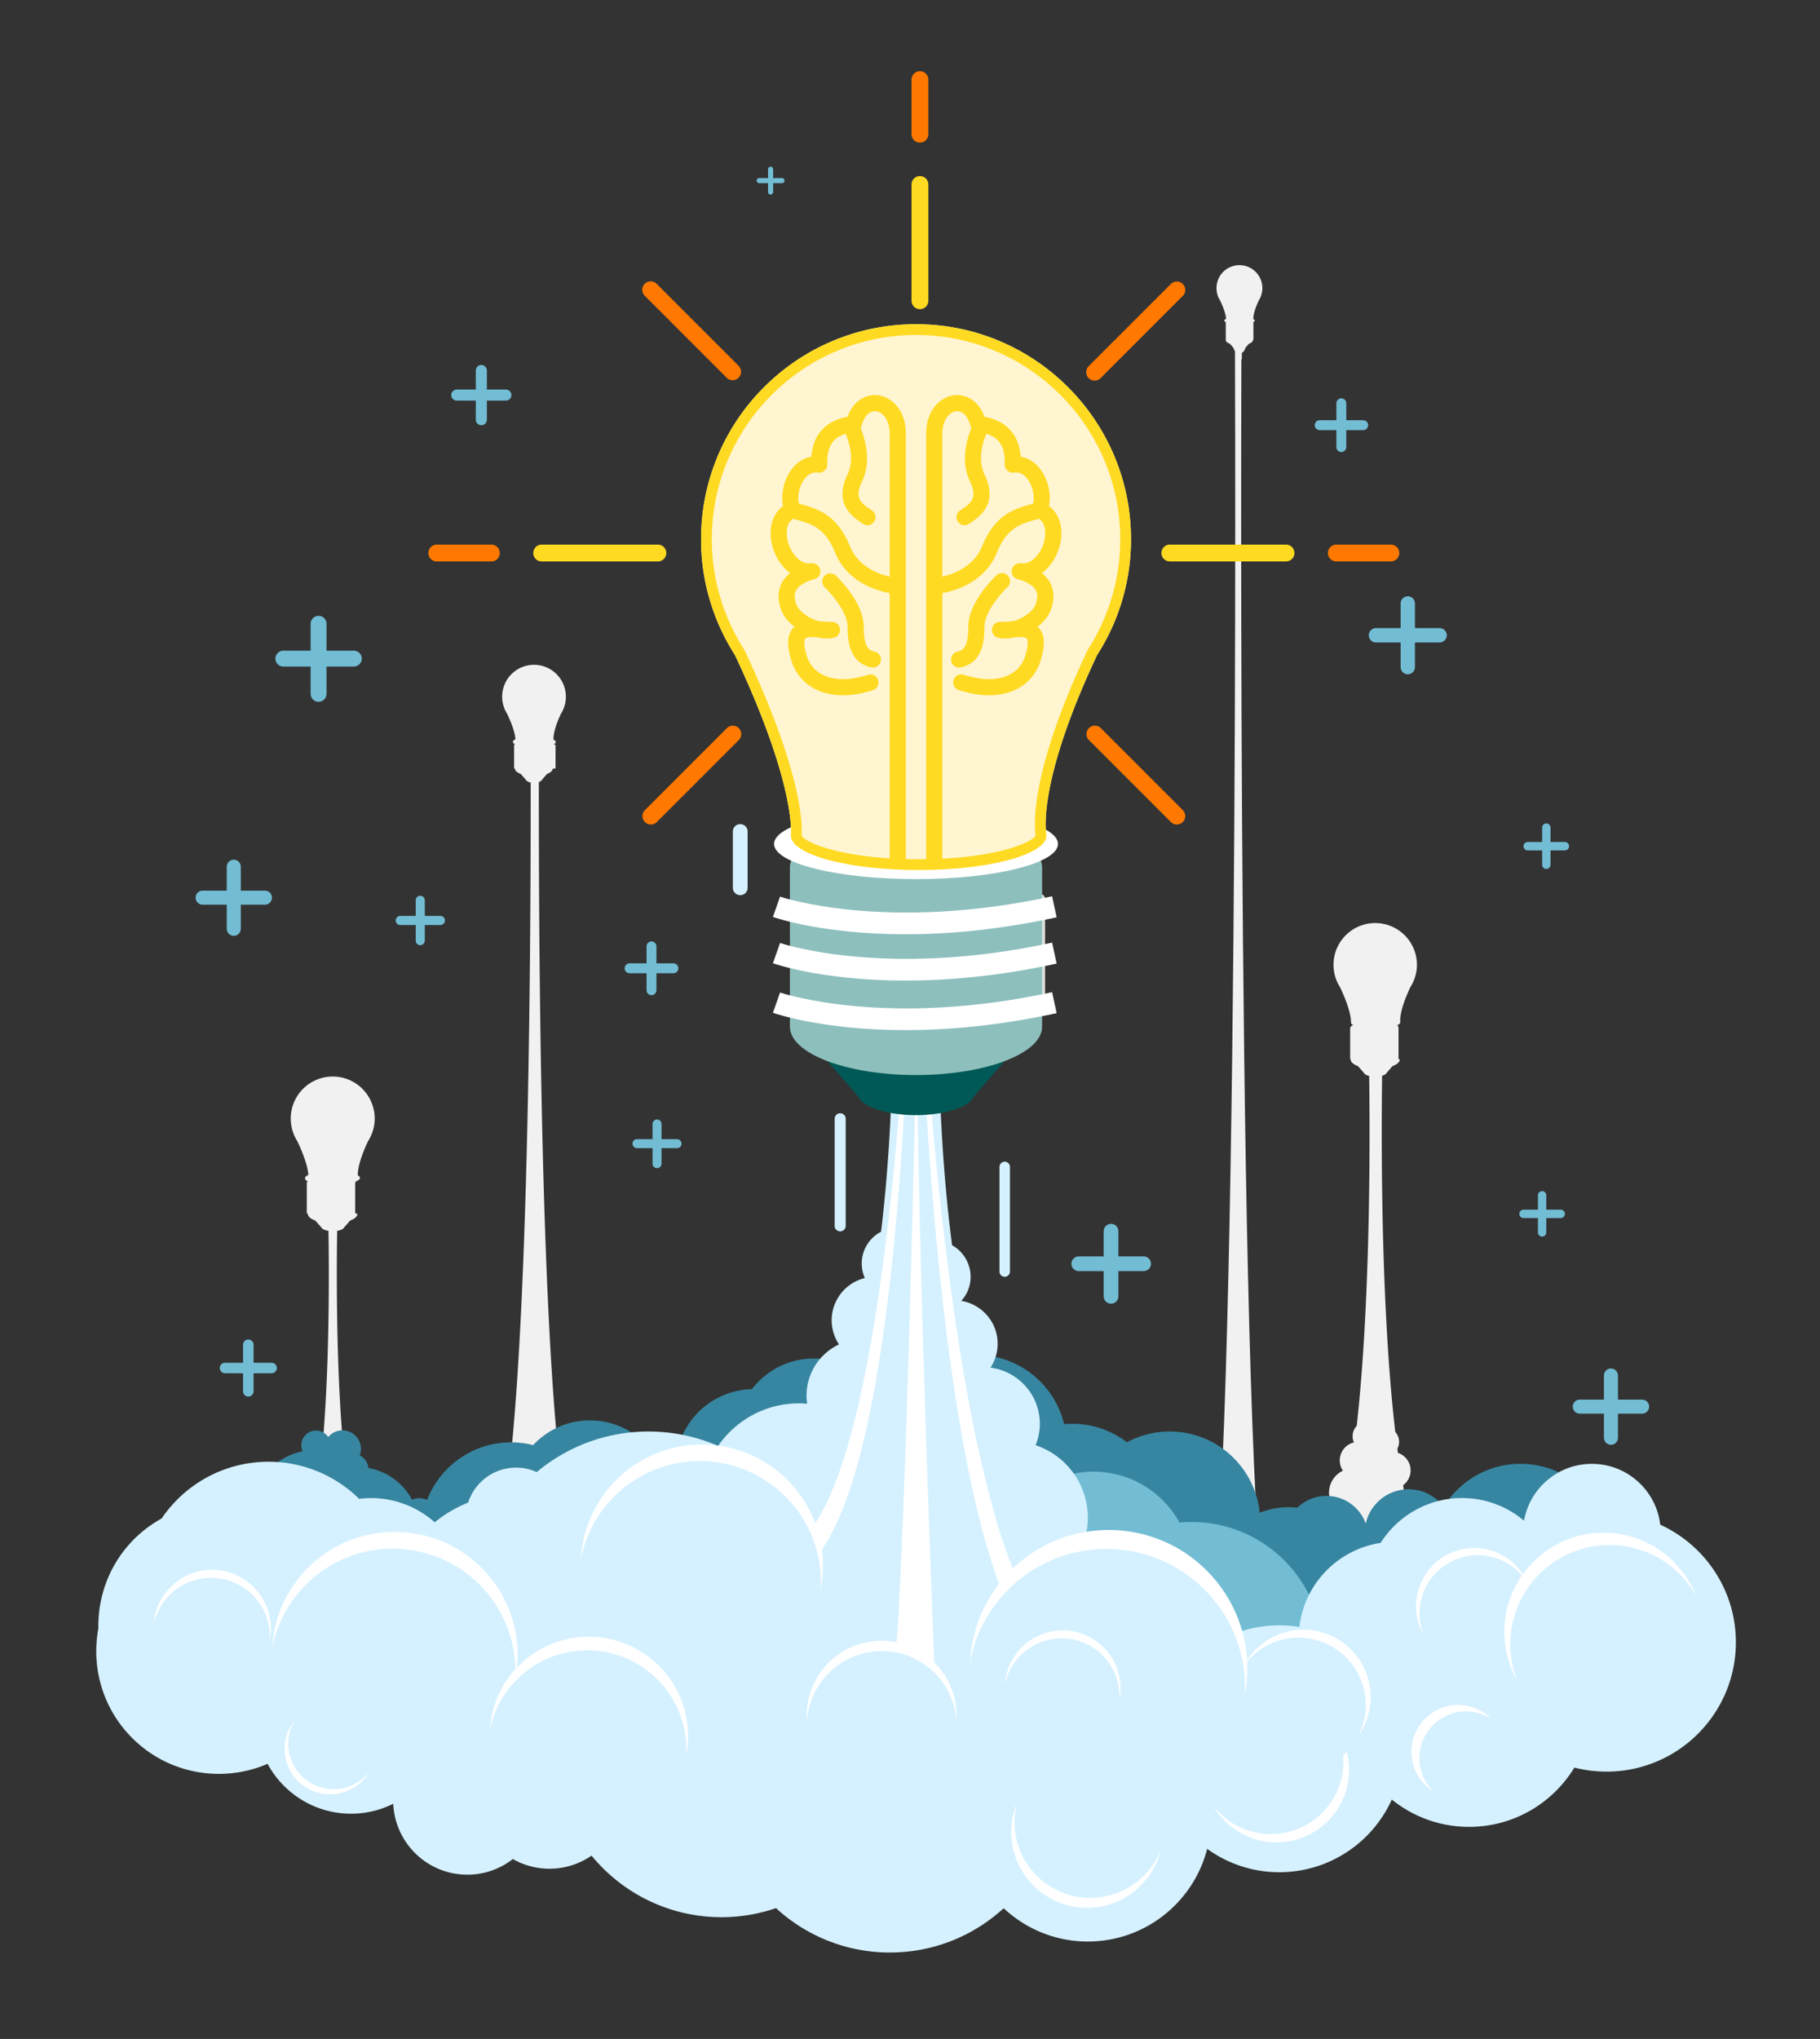 <svg xmlns="http://www.w3.org/2000/svg" width="263.4" height="295" viewBox="0 0 263.4 295"><rect x="0" y="0" width="263.4" height="295" fill="#333333" stroke="none"/><path fill="#F1F1F1" d="M180.27 50.283l.477-.545c.356-.135.577-.322.577-.53 0-.007.032-.015.03-.023.003-.01.046-.02.046-.03v-2.408c0-.038-.046-.074-.06-.107.165-.076.248-.162.248-.255 0-.08-.08-.153-.198-.22-.014-.248.015-1.05.79-2.7a3.3 3.3 0 0 0 .517-1.788 3.32 3.32 0 1 0-6.12 1.79c.75 1.583.856 2.385.867 2.665-.16.075-.26.16-.26.252 0 .093.088.18.253.254-.015.034-.037.07-.037.108V49.208c0 .208.236.395.595.53l.478.54c.052.124.27.716.564.76.004.116.002-.04.006.96h.675c.003-1 .006-.845.01-.96.282-.045.49-.636.543-.755z"/><path fill="#F1F1F1" d="M173.918 238.947c3.77.395 4.94.023 5.28-.316.34.34 1.51.71 5.283.315C179.206 237.375 179.587 73 179.663 50h-.93c.08 23 .46 187.38-4.814 188.947z"/><g fill="#F1F1F1"><path d="M70.024 225.888l-.303-.015a.78.78 0 0 0 .304.015zM76.3 111.714c.058.134.233.25.5.328.047 32.714-.485 113.003-6.77 113.846 5.272.262 6.89.008 7.36-.22.473.228 2.093.482 7.364.22-6.28-.84-6.813-80.983-6.77-113.755.512-.053.9-.215.988-.42M85.058 225.873l-.304.015c.1.013.2.012.304-.015z"/></g><circle fill="#D5F1FF" cx="126.651" cy="242.616" r="17.861"/><path fill="#E1E1E1" d="M116.497 244.656c0-9.866-7.995-17.86-17.863-17.86-9.86 0-17.86 7.995-17.86 17.86 0 9.865 8 17.86 17.86 17.86 9.868 0 17.863-7.995 17.863-17.86z"/><circle fill="#D5F1FF" cx="140.929" cy="246.455" r="17.862"/><g fill="#F1F1F1"><path d="M41.51 226.594c-.242-.01-.492-.023-.753-.037.26.07.51.078.753.037zM48.8 178.077c.52-.083.902-.265.998-.483l.87-.997c.652-.247 1.057-.59 1.057-.97 0-.015-.172-.028-.174-.043.003-.02-.15-.037-.15-.057v-4.407c0-.07.15-.136.124-.197.3-.14.57-.297.57-.467 0-.144-.085-.28-.305-.402-.028-.455.052-1.925 1.472-4.942a6.06 6.06 0 0 0 .966-3.274 6.078 6.078 0 0 0-6.074-6.082 6.078 6.078 0 0 0-6.076 6.082c0 1.205.354 2.33.955 3.274 1.37 2.9 1.567 4.37 1.588 4.88-.294.14-.476.295-.476.464 0 .17.092.327.394.466-.027.06-.137.127-.137.197v4.406c0 .02.105.037.108.056-.002.015.035.03.035.043 0 .38.432.723 1.086.97l.876.99c.092.226.494.412 1.03.494.09 4.713.705 47.367-6.03 48.513 4.737.22 6.222-.018 6.664-.23.444.212 1.928.45 6.664.23-6.736-1.145-6.123-43.816-6.035-48.516zM55.588 226.557c-.26.014-.51.026-.752.037.24.04.49.032.752-.037z"/></g><g fill="#F1F1F1"><path d="M188.875 228.466c-.372-.017-.756-.036-1.153-.057.4.105.783.12 1.153.056zM203.055 214.896a2.676 2.676 0 0 0 1.096-2.156c0-1.183-.77-2.176-1.833-2.534l-.082-.603c.152-.298.247-.632.247-.99 0-.553-.212-1.052-.55-1.438-2.184-18.683-2.012-43.996-1.903-51.534.328-.095.562-.235.635-.397l.86-.99c.65-.247 1.053-.587 1.053-.965 0-.015-.1-.028-.1-.043.002-.02-.077-.036-.077-.056v-4.38c0-.202-.03-.375-.205-.453.258-.134.462-.284.462-.446 0-.008-.29-1.37 1.445-5.07.602-.94.963-2.055.963-3.254a6.036 6.036 0 0 0-12.074 0c0 1.2.35 2.315.954 3.254 1.74 3.7 1.572 5.062 1.572 5.07 0 .153.096.295.326.422-.225.048-.44.24-.44.477v4.378c0 .02.054.037.056.056 0 .015.01.028.01.043 0 .377.418.718 1.066.964l.87.993c.08.18.36.333.747.427.108 7.457.275 32.063-1.802 50.627a2.178 2.178 0 0 0-.4 2.398 2.674 2.674 0 0 0-1.993 2.025 2.68 2.68 0 0 0 .396 2.067 3.493 3.493 0 0 0-2.01 3.157c0 1.362.784 2.53 1.92 3.108-1.32 5.42-3.07 9.017-5.384 9.412 7.26.335 9.533-.028 10.212-.353.68.326 2.956.69 10.218.354.37.063.752.05 1.15-.057-.396.02-.78.04-1.15.057-2.866-.486-4.863-5.88-6.25-13.568z"/></g><path fill="#AFAFAF" d="M67.637 229.35c0 6.23 5.055 11.28 11.282 11.28 6.23 0 11.28-5.05 11.28-11.28 0-6.23-5.05-11.28-11.28-11.28-6.23 0-11.283 5.05-11.283 11.28z"/><path fill="#E1E1E1" d="M49.4 237.014c0 7.71 6.247 13.957 13.953 13.957 7.71 0 13.957-6.247 13.957-13.956 0-7.707-6.247-13.956-13.957-13.956-7.706 0-13.952 6.25-13.952 13.956z"/><g fill="#3786A1"><path d="M85.377 205.504c-3.246 0-6.16 1.38-8.215 3.576a13.104 13.104 0 0 0-3.17-.402c-5.55 0-10.28 3.458-12.185 8.333a2.613 2.613 0 0 0-.55-.187 2.658 2.658 0 0 0-1.626.158 8.964 8.964 0 0 0-6.338-4.595 2.128 2.128 0 0 0-1.238-1.81c.046-.12.09-.24.12-.37.318-1.45-.6-2.882-2.047-3.198a2.666 2.666 0 0 0-2.625.904 2.13 2.13 0 0 0-3.843.738c-.104.466-.04.927.144 1.33-4.134.794-7.26 4.426-7.26 8.792a8.956 8.956 0 0 0 8.955 8.955c.038 0 .076-.005.114-.005a8.91 8.91 0 0 0 6.11 2.422 8.96 8.96 0 0 0 8.91-8.012c.097.002.19-.013.288-.022.183 7.07 5.96 12.744 13.07 12.744a13.08 13.08 0 0 0 11.5-6.832c6.16-.063 11.143-5.074 11.143-11.253.002-6.224-5.04-11.263-11.256-11.263zM220.057 211.792c-4.703 0-8.815 2.492-11.12 6.218a6.346 6.346 0 0 0-5.077-2.54 6.36 6.36 0 0 0-6.203 4.963 6.048 6.048 0 0 0-9.914-2.284c-.424-.05-.852-.08-1.287-.08-1.467 0-2.863.288-4.146.797-.67-6.6-6.246-11.753-13.02-11.753a13.03 13.03 0 0 0-6.196 1.558 13.01 13.01 0 0 0-7.908-2.677c-.397 0-.79.024-1.18.06-1.383-5.745-6.54-10.018-12.712-10.018-5.935 0-10.94 3.954-12.544 9.37-1.105-5.057-5.603-8.845-10.99-8.845-3.648 0-6.883 1.743-8.94 4.433-6.106.13-11.02 5.11-11.02 11.25 0 6.22 5.042 11.258 11.26 11.258 3.648 0 6.883-1.743 8.94-4.433 4.854-.103 8.943-3.27 10.42-7.652 1.086 6.133 6.43 10.793 12.874 10.793.398 0 .792-.024 1.182-.058 1.384 5.745 6.542 10.017 12.71 10.017 2.24 0 4.348-.565 6.192-1.558a13.01 13.01 0 0 0 7.912 2.678c2.233 0 4.336-.563 6.177-1.55 1.105 5.055 5.6 8.84 10.99 8.84 6.215 0 11.25-5.037 11.25-11.254 0-1.273-.22-2.493-.61-3.634a5.987 5.987 0 0 0 .752-1.792 6.355 6.355 0 0 0 6.01 4.294 6.324 6.324 0 0 0 3.337-.953c1.114 6.1 6.445 10.726 12.86 10.726 7.233 0 13.09-5.86 13.09-13.087 0-7.23-5.858-13.088-13.09-13.088z"/></g><circle fill="#72BDD4" cx="158.248" cy="227.132" r="14.211"/><g fill="#D5F1FF"><path d="M97.17 231.32c-2.33-.06-4.8-.132-7.438-.22 2.655.44 5.125.488 7.438.22zM175.33 231.102a1085 1085 0 0 1-7.44.218c2.313.268 4.784.22 7.44-.218zM157.43 219.57c0-4.877-3.167-9.008-7.553-10.47a8.145 8.145 0 0 0 .613-3.105c0-4.17-3.12-7.604-7.148-8.117a6.26 6.26 0 0 0 1.042-3.464c0-3.124-2.28-5.71-5.27-6.198a5.104 5.104 0 0 0 1.36-3.47c0-1.946-1.086-3.707-2.684-4.577-3.055-23.45-1.582-46.17-1.582-46.17h-7.361s1.395 21.473-1.333 44.208a5.177 5.177 0 0 0-2.798 4.6c0 .746.16 1.468.446 2.107a6.29 6.29 0 0 0-3.74 9.6 8.19 8.19 0 0 0-4.697 7.405c0 .402.04.796.096 1.183-.39-.032-.783-.06-1.183-.06-7.85 0-14.21 6.365-14.21 14.21 0 4.333 1.942 8.205 4.998 10.812a21.92 21.92 0 0 1-9.256 3.255c24.864.635 32.89-.178 35.36-.91 2.47.732 10.495 1.545 35.36.91-4.788-.557-8.87-2.535-12.35-5.57a10.978 10.978 0 0 0 1.89-6.18z"/></g><circle fill="#72BDD4" cx="172.459" cy="239.168" r="18.963"/><path fill="#D5F1FF" d="M185.143 235.154c-8.325 0-15.3 5.704-17.278 13.412a17.79 17.79 0 0 0-17.57-1.894c-4.1-7.678-12.19-12.904-21.506-12.904-2.76 0-5.408.465-7.88 1.31a24.715 24.715 0 0 0-1.813-1.512c.018-.39.03-.78.03-1.173 0-13.96-11.314-25.278-25.28-25.278-6.153 0-11.79 2.21-16.172 5.87a7.24 7.24 0 0 0-2.984-.646 7.292 7.292 0 0 0-6.938 5.06 18.87 18.87 0 0 0-4.84 2.852 13.892 13.892 0 0 0-9.23-3.507c-.58 0-1.147.046-1.708.115a18.644 18.644 0 0 0-13.112-5.37c-6.44 0-12.112 3.262-15.477 8.216a17.743 17.743 0 0 0-3.84 2.847c-3.638 3.57-5.398 8.316-5.307 13.038-1.036 5.518.54 11.435 4.775 15.747 5.29 5.39 13.168 6.68 19.715 3.86 2.32 4.296 6.862 7.216 12.09 7.216 2.19 0 4.256-.526 6.094-1.438.26 5.706 4.957 10.26 10.725 10.26a10.7 10.7 0 0 0 6.584-2.265 10.69 10.69 0 0 0 5.3 1.403c2.263 0 4.358-.702 6.09-1.895 4.467 5.435 11.233 8.905 18.816 8.905 2.76 0 5.41-.466 7.883-1.312a24.276 24.276 0 0 0 16.48 6.424c6.35 0 12.13-2.43 16.466-6.407 3.19 2.98 7.463 4.817 12.174 4.817 8.326 0 15.3-5.703 17.28-13.41a17.752 17.752 0 0 0 10.433 3.383c9.868 0 17.863-7.996 17.863-17.86 0-9.864-7.995-17.86-17.863-17.86z"/><path fill="#D5F1FF" d="M240.28 220.598c-.58-4.956-4.79-8.804-9.9-8.804-4.913 0-8.986 3.553-9.815 8.225a13.89 13.89 0 0 0-8.974-3.277c-4.96 0-9.305 2.594-11.78 6.49-6.707 1.018-11.85 6.79-11.85 13.78 0 5.18 2.827 9.688 7.016 12.097 1.286 8.6 8.685 15.206 17.646 15.206 6.455 0 12.096-3.44 15.234-8.577 1.49.38 3.05.584 4.66.584 10.33 0 18.708-8.375 18.708-18.708 0-7.56-4.49-14.067-10.943-17.018z"/><path fill="#FFF" d="M24.605 230.72a8.498 8.498 0 0 1 12.016.112 8.463 8.463 0 0 1 2.41 6.46 8.498 8.498 0 0 0-14.287-7.735 8.46 8.46 0 0 0-2.517 5.54 8.493 8.493 0 0 1 2.38-4.377zM131.41 133.546c.522 1.28-2.195 76.444-15.148 88.947-6.077 5.868.25 4.632 1.52 3.21 14.016-15.713 13.96-93.688 13.96-93.688l-1.61.856 1.277.676zM133.328 134.197c-.584 1.48 3.692 87.877 18.78 102.058 7.077 6.652-.22 5.328-1.696 3.716-16.36-17.855-17.49-107.53-17.49-107.53l1.866.962-1.46.795zM44.384 229.158c7.006-6.877 18.26-6.773 25.138.233 3.668 3.74 5.33 8.684 5.038 13.53 1.117-5.58-.454-11.594-4.74-15.96-6.878-7.006-18.13-7.11-25.14-.235-3.272 3.21-5.018 7.375-5.272 11.616a17.692 17.692 0 0 1 4.976-9.182z"/><path fill="#FFF" d="M146.398 227.1c-7.914 7.765-8.03 20.473-.266 28.386 7.762 7.91 20.47 8.03 28.385.264 7.91-7.762 8.028-20.472.262-28.383-7.762-7.91-20.47-8.028-28.382-.266z"/><circle fill="#D5F1FF" cx="160.122" cy="244.17" r="20.071"/><path fill="#FFF" d="M89.293 214.013c-6.91 6.783-7.014 17.884-.232 24.793 6.782 6.91 17.886 7.013 24.792.23 6.91-6.778 7.014-17.88.232-24.792-6.78-6.906-17.88-7.014-24.79-.23z"/><path fill="#D5F1FF" d="M88.998 216.41c-6.91 6.784-7.014 17.883-.23 24.795 6.78 6.91 17.882 7.013 24.793.23 6.91-6.78 7.014-17.882.232-24.794-6.784-6.906-17.885-7.01-24.794-.23z"/><path fill="#FFF" d="M74.916 242.89c5.662-5.557 14.756-5.475 20.315.188 2.963 3.017 4.306 7.01 4.07 10.923.9-4.504-.37-9.36-3.832-12.89-5.557-5.658-14.65-5.743-20.31-.19-2.64 2.59-4.05 5.95-4.26 9.37a14.29 14.29 0 0 1 4.018-7.4zM147.778 239.438a8.38 8.38 0 0 1 11.85.112 8.34 8.34 0 0 1 2.374 6.37 8.368 8.368 0 0 0-2.233-7.517c-3.244-3.302-8.55-3.353-11.852-.11a8.336 8.336 0 0 0-2.483 5.456 8.323 8.323 0 0 1 2.343-4.312zM207.362 259.116c-2.623-2.667-2.578-6.954.09-9.574 2.29-2.25 5.776-2.532 8.374-.876a6.766 6.766 0 0 0-9.53-.05 6.772 6.772 0 0 0-.088 9.577c.37.375.773.693 1.198.964-.013-.015-.03-.027-.044-.04zM205.644 231.61c1.007-4.54 5.51-7.406 10.046-6.395a8.393 8.393 0 0 1 5.498 4.085 8.42 8.42 0 0 0-16.053 1.268 8.37 8.37 0 0 0 .906 5.98 8.385 8.385 0 0 1-.396-4.937z"/><path fill="#FFF" d="M218.924 234.79c1.723-7.745 9.39-12.63 17.138-10.91 4.13.917 7.433 3.537 9.368 6.95-1.698-4.27-5.412-7.656-10.24-8.728-7.742-1.72-15.412 3.167-17.135 10.91-.8 3.612-.15 7.202 1.54 10.186a14.282 14.282 0 0 1-.67-8.407z"/><path fill="#D5F1FF" d="M120.796 177.377c0 .428.357.773.797.773.442 0 .8-.345.8-.773v-15.53a.786.786 0 0 0-.8-.774.786.786 0 0 0-.797.775v15.53zM144.65 184.018a.76.76 0 0 0 1.517 0v-15.185c0-.42-.34-.756-.762-.756a.756.756 0 0 0-.756.756v15.185z"/><path fill="#E1E1E1" d="M149.734 145.26a.758.758 0 0 0 1.516 0v-15.186a.76.76 0 0 0-.76-.758.756.756 0 0 0-.756.758v15.187z"/><g fill="#72BDD4"><path d="M194.838 64.687a.713.713 0 0 1-1.428 0V58.35c0-.396.316-.717.713-.717.394 0 .715.32.715.716v6.337z"/><path d="M197.295 60.802c.395 0 .712.32.712.714a.713.713 0 0 1-.712.716h-6.342a.716.716 0 0 1 0-1.43h6.342z"/></g><g fill="#72BDD4"><path d="M34.85 134.383c0 .56-.453 1.016-1.017 1.016a1.018 1.018 0 0 1-1.015-1.017v-9.013a1.017 1.017 0 0 1 2.033 0v9.013z"/><path d="M38.342 128.862c.56 0 1.014.456 1.014 1.015 0 .56-.453 1.015-1.014 1.015h-9.014a1.015 1.015 0 0 1 0-2.03h9.014z"/></g><g fill="#72BDD4"><path d="M234.16 208.02c0 .56-.453 1.017-1.014 1.017-.56 0-1.014-.456-1.014-1.017v-9.01c0-.562.453-1.017 1.014-1.017.56 0 1.015.456 1.015 1.016v9.01z"/><path d="M237.655 202.498a1.016 1.016 0 0 1 0 2.033h-9.013a1.02 1.02 0 0 1-1.02-1.016c0-.56.46-1.016 1.02-1.016h9.013z"/></g><g fill="#72BDD4"><path d="M36.7 201.296c0 .42-.344.762-.765.762a.76.76 0 0 1-.756-.762v-6.738c0-.42.338-.758.755-.758.42 0 .764.34.764.758v6.738z"/><path d="M39.307 197.168c.418 0 .76.342.76.76 0 .42-.342.76-.76.76h-6.74a.76.76 0 0 1 0-1.52h6.74z"/></g><g fill="#72BDD4"><path d="M204.78 96.517a1.04 1.04 0 0 1-1.04 1.037 1.035 1.035 0 0 1-1.034-1.037V87.31c0-.57.462-1.037 1.034-1.037.574 0 1.04.465 1.04 1.037v9.207z"/><path d="M208.344 90.875a1.04 1.04 0 0 1 0 2.08h-9.203a1.04 1.04 0 0 1 0-2.08h9.204z"/></g><g fill="#72BDD4"><path d="M47.254 100.39c0 .633-.513 1.148-1.146 1.148a1.15 1.15 0 0 1-1.15-1.15V90.193a1.15 1.15 0 0 1 2.297 0v10.197z"/><path d="M51.205 94.14c.64 0 1.15.516 1.15 1.15 0 .635-.512 1.15-1.15 1.15H41.01a1.15 1.15 0 0 1-1.152-1.15c0-.634.517-1.15 1.15-1.15h10.197z"/></g><g fill="#72BDD4"><path d="M61.48 136.09a.656.656 0 0 1-1.313 0v-5.832c0-.364.29-.66.655-.66a.66.66 0 0 1 .657.66v5.833z"/><path d="M63.737 132.517a.66.66 0 0 1 .66.656.66.66 0 0 1-.66.66h-5.832a.658.658 0 0 1 0-1.315h5.83z"/></g><g fill="#72BDD4"><path d="M111.896 27.774a.37.37 0 0 1-.74 0V24.49a.37.37 0 0 1 .74 0v3.284z"/><path d="M113.17 25.762c.206 0 .368.166.368.37 0 .205-.162.37-.368.37h-3.288a.37.37 0 0 1-.368-.37.37.37 0 0 1 .368-.37h3.288z"/></g><g fill="#72BDD4"><path d="M223.787 178.314a.605.605 0 0 1-1.21 0v-5.377a.604.604 0 0 1 1.21 0v5.377z"/><path d="M225.87 175.02c.337 0 .606.273.606.607 0 .334-.27.605-.605.605h-5.378a.605.605 0 0 1 0-1.212h5.38z"/></g><g fill="#72BDD4"><path d="M224.396 125.12a.608.608 0 0 1-.604.606.603.603 0 0 1-.605-.606v-5.378c0-.333.266-.607.605-.607.33 0 .604.273.604.607v5.378z"/><path d="M226.477 121.825a.605.605 0 0 1 0 1.212h-5.38a.606.606 0 0 1-.604-.605c0-.335.273-.607.605-.607h5.38z"/></g><g fill="#72BDD4"><path d="M161.86 187.558c0 .59-.476 1.066-1.063 1.066-.59 0-1.067-.478-1.067-1.066v-9.43c0-.587.478-1.063 1.067-1.063.587 0 1.062.476 1.062 1.064v9.428z"/><path d="M165.512 181.78a1.064 1.064 0 0 1 0 2.128h-9.433a1.065 1.065 0 0 1 0-2.128h9.432z"/></g><g fill="#72BDD4"><path d="M95.74 168.363a.65.65 0 0 1-1.3 0v-5.79a.652.652 0 0 1 1.3 0v5.79z"/><path d="M97.984 164.816c.36 0 .65.29.65.652a.65.65 0 0 1-.65.652h-5.79a.65.65 0 0 1 0-1.304h5.79z"/></g><g fill="#FFF"><path d="M194.385 253.975c.045.552.06 1.11.018 1.68-.447 5.79-5.504 10.122-11.292 9.677a10.478 10.478 0 0 1-7.498-4.054 10.5 10.5 0 0 0 8.31 5.252c5.792.448 10.847-3.885 11.294-9.676a10.38 10.38 0 0 0-.308-3.378c-.168.17-.343.338-.523.5zM184.634 237.518c5.062-1.82 10.644.813 12.458 5.878a9.703 9.703 0 0 1-.516 7.76c1.77-2.506 2.338-5.796 1.22-8.904-1.814-5.065-7.392-7.696-12.458-5.88-2.37.852-4.2 2.53-5.294 4.592a9.672 9.672 0 0 1 4.59-3.446z"/></g><path fill="#FFF" d="M163.91 272.73c-5.04 3.374-11.856 2.03-15.235-3.004-1.798-2.684-2.244-5.87-1.52-8.773a10.96 10.96 0 0 0 1.065 10.215c3.375 5.036 10.197 6.38 15.23 3.002a10.908 10.908 0 0 0 4.522-6.443 10.906 10.906 0 0 1-4.06 5.002zM50.19 258.577a6.576 6.576 0 0 1-8.198-4.397 6.552 6.552 0 0 1 .67-5.293 6.575 6.575 0 0 0 7.012 10.436 6.548 6.548 0 0 0 3.726-2.902c-.8.99-1.898 1.76-3.21 2.157zM133.014 132.87s-2.08 111.324-4.225 112.18c-2.14.86 6.552-1.398 6.552-1.398s-3.696-88.613-2.328-110.78z"/><path fill="#FFF" d="M119.043 241.566c-3.683 4.722-2.837 11.537 1.882 15.218 4.726 3.684 11.54 2.84 15.22-1.883 3.684-4.72 2.84-11.537-1.884-15.217-4.722-3.685-11.536-2.84-15.217 1.883z"/><path fill="#D5F1FF" d="M119.058 243.06c-3.683 4.723-2.837 11.538 1.885 15.22 4.722 3.684 11.536 2.838 15.218-1.884 3.684-4.725 2.842-11.537-1.88-15.22-4.727-3.683-11.542-2.84-15.222 1.885z"/><path fill="#8DBFBD" d="M150.817 148.04c0 1.41-1.14 2.546-2.545 2.546h-31.407a2.544 2.544 0 0 1-2.544-2.547v-22.543a2.545 2.545 0 0 1 2.545-2.547h31.407a2.546 2.546 0 0 1 2.545 2.547v22.542z"/><ellipse fill="#FFF" cx="132.571" cy="122.102" rx="20.545" ry="5.095"/><g fill="#005956"><path d="M140.846 158.743l8.278-9.512h-33.107l8.276 9.513z"/><ellipse cx="132.57" cy="158.077" rx="8.524" ry="3.265"/></g><path fill="#FFF5D0" d="M163.684 78.018c0-17.18-13.932-31.11-31.113-31.11-17.183 0-31.11 13.93-31.11 31.11a30.97 30.97 0 0 0 4.9 16.75c8.972 19.048 8.102 26.06 8.102 26.105 0 2.76 8.277 4.998 18.49 4.998 10.215 0 18.494-2.237 18.494-4.997 0-.05-1.634-7.058 7.334-26.104a30.944 30.944 0 0 0 4.904-16.752z"/><g fill="#FFDA22"><path d="M135.213 125.52a1.166 1.166 0 0 1-1.167-1.166v-61.57c-.014-3.483 2.063-5.34 4-5.59 1.505-.2 3.483.533 4.44 3.114 2.408.444 4.92 1.86 5.233 5.768 1.077.184 2.065.802 2.83 1.795 1.145 1.495 1.614 3.6 1.265 5.363 1.553 1.137 2.18 3.278 1.57 5.66-.4 1.573-1.323 3.087-2.592 4.024.553.44.97.95 1.254 1.53.572 1.16.553 2.534-.044 3.976-.355.856-1.02 1.62-1.83 2.243.096.088.188.188.276.297.804 1.02.833 2.553.087 4.82-1.154 3.52-5.228 6.15-11.724 4.074a1.167 1.167 0 1 1 .708-2.222c5.313 1.695 8.062-.33 8.8-2.58.682-2.073.335-2.595.295-2.648-.2-.247-.963-.25-1.663-.214-.907.218-1.786.258-2.506.08a1.17 1.17 0 0 1-.874-1.3 1.158 1.158 0 0 1 1.21-.995c.365.017.826-.022 1.316-.06.188-.016.385-.032.584-.045 1.305-.386 2.733-1.303 3.165-2.345.34-.815.377-1.505.104-2.057-.35-.715-1.275-1.298-2.68-1.68a1.17 1.17 0 0 1-.84-1.356c.122-.6.687-1.01 1.296-.926 1.62.214 2.96-1.488 3.397-3.192.115-.456.61-2.764-1.12-3.438a1.17 1.17 0 0 1-.655-.638 1.176 1.176 0 0 1 .01-.915c.497-1.136.205-2.905-.657-4.032-.384-.497-1.028-1.064-1.944-.92a1.172 1.172 0 0 1-1.343-1.187c.086-2.968-1.096-4.365-3.947-4.67a1.163 1.163 0 0 1-1.003-.87c-.373-1.44-1.178-2.258-2.114-2.142-.986.127-1.98 1.293-1.968 3.27v61.58a1.17 1.17 0 0 1-1.17 1.167z"/><path d="M135.71 85.89a1.167 1.167 0 0 1-.102-2.327c.084-.007 4.92-.527 6.537-4.553 1.83-4.543 4.73-5.38 6.84-5.99.364-.106.72-.208 1.052-.328.604-.216 1.272.1 1.49.705a1.17 1.17 0 0 1-.704 1.494c-.377.134-.775.25-1.19.37-1.924.557-3.916 1.133-5.32 4.623-2.167 5.382-8.24 5.98-8.497 6.004a1.93 1.93 0 0 1-.106.003zM139.595 75.988c-.376 0-.744-.183-.97-.52a1.162 1.162 0 0 1 .325-1.616l.103-.068c1.398-.932 2.505-1.67 1.343-4.08-1.122-2.33-.967-5.18.458-8.47.036-.086.07-.155.085-.2a1.177 1.177 0 0 1 1.485-.702c.602.212.923.853.723 1.456a8.74 8.74 0 0 1-.15.375c-.43.985-1.724 3.98-.498 6.528 2.04 4.242-.794 6.13-2.155 7.035l-.1.068c-.2.133-.425.195-.65.195zM138.81 96.585a1.166 1.166 0 0 1-.26-2.302c.67-.157 1.588-.37 1.588-3.617 0-3.492 3.656-7.032 4.077-7.424a1.16 1.16 0 0 1 1.645.05c.442.468.42 1.208-.047 1.648-.93.878-3.34 3.615-3.34 5.726 0 2.376-.388 5.193-3.396 5.888-.09.02-.18.03-.266.03z"/><g><path d="M129.93 125.52a1.17 1.17 0 0 1-1.17-1.166v-61.57c.012-1.986-.98-3.152-1.966-3.28-.934-.115-1.742.702-2.114 2.143-.122.47-.52.817-1.004.87-2.854.305-4.034 1.702-3.947 4.67.008.343-.134.677-.396.906-.26.23-.61.328-.947.28-.92-.145-1.56.424-1.945.92-.862 1.128-1.154 2.897-.66 4.033.13.29.13.622.007.915-.122.294-.355.523-.652.64-1.73.674-1.236 2.98-1.118 3.437.435 1.705 1.774 3.407 3.397 3.192a1.16 1.16 0 0 1 1.29.925 1.164 1.164 0 0 1-.837 1.356c-1.4.383-2.33.966-2.682 1.682-.27.55-.232 1.24.104 2.057.436 1.04 1.862 1.958 3.168 2.344.2.013.396.03.584.044.49.04.955.078 1.316.06a1.166 1.166 0 0 1 .332 2.296c-.72.176-1.597.138-2.504-.08-.698-.037-1.466-.033-1.665.214-.04.053-.383.575.3 2.647.733 2.25 3.485 4.274 8.795 2.58a1.17 1.17 0 0 1 1.47.757 1.17 1.17 0 0 1-.762 1.466c-6.493 2.073-10.565-.553-11.725-4.074-.74-2.268-.71-3.8.093-4.82.09-.108.18-.208.277-.297-.815-.624-1.476-1.387-1.833-2.243-.6-1.442-.613-2.815-.044-3.977.283-.58.704-1.09 1.253-1.53-1.268-.936-2.187-2.45-2.59-4.022-.608-2.383.02-4.524 1.572-5.66-.35-1.765.114-3.87 1.266-5.363.76-.993 1.752-1.61 2.83-1.795.31-3.907 2.826-5.324 5.23-5.768.956-2.582 2.938-3.314 4.44-3.115 1.94.25 4.016 2.107 4 5.595v61.566c.002.642-.523 1.165-1.164 1.165z"/><path d="M129.428 85.89c-.033 0-.066 0-.103-.004-.26-.023-6.33-.622-8.497-6.004-1.406-3.49-3.394-4.065-5.323-4.623-.41-.12-.808-.237-1.188-.37a1.17 1.17 0 0 1 .79-2.2c.332.12.682.222 1.048.328 2.117.61 5.01 1.448 6.84 5.99 1.638 4.072 6.49 4.55 6.537 4.554a1.168 1.168 0 0 1-.104 2.328zM125.543 75.988c-.22 0-.45-.062-.646-.195l-.1-.068c-1.36-.906-4.2-2.793-2.157-7.034 1.228-2.546-.067-5.542-.495-6.527-.074-.175-.13-.303-.15-.375a1.163 1.163 0 0 1 .737-1.476 1.165 1.165 0 0 1 1.472.727c.015.043.044.11.084.198 1.425 3.29 1.576 6.137.454 8.467-1.158 2.41-.055 3.147 1.348 4.08l.103.067c.535.357.683 1.08.32 1.617-.225.336-.594.518-.97.518zM126.33 96.585c-.09 0-.178-.01-.264-.03-3.014-.696-3.397-3.513-3.397-5.89 0-2.11-2.413-4.847-3.34-5.725a1.167 1.167 0 0 1 1.597-1.698c.417.392 4.073 3.932 4.073 7.424 0 3.25.918 3.46 1.59 3.617a1.166 1.166 0 0 1-.262 2.302z"/></g></g><path fill="#FFDA22" d="M132.57 48.463c16.296 0 29.556 13.257 29.556 29.555 0 5.655-1.61 11.158-4.655 15.913l-.052.084-.043.09c-8.088 17.17-7.767 24.895-7.5 26.785-.492 1.023-5.996 3.425-16.924 3.425-11.07 0-16.578-2.468-16.934-3.43.12-1.606.06-9.138-8.25-26.78l-.043-.09-.054-.084a29.452 29.452 0 0 1-4.654-15.912c0-16.298 13.256-29.555 29.554-29.555m0-1.557c-17.184 0-31.11 13.93-31.11 31.11a30.97 30.97 0 0 0 4.9 16.752c8.97 19.047 8.1 26.06 8.1 26.104 0 2.76 8.278 4.998 18.49 4.998 10.216 0 18.495-2.238 18.495-4.998 0-.05-1.634-7.058 7.334-26.104a30.935 30.935 0 0 0 4.903-16.75c0-17.182-13.93-31.112-31.113-31.112z"/><ellipse fill="#8DBFBD" cx="132.569" cy="148.556" rx="18.248" ry="6.985"/><path fill="#FFF" d="M131.062 135.17c-11.86 0-18.77-2.354-19.2-2.504l1.03-2.937c.15.053 15.33 5.18 39.372-.05l.66 3.038c-8.444 1.84-15.8 2.453-21.862 2.453zM131.062 141.873c-11.86 0-18.77-2.356-19.2-2.507l1.03-2.933c.15.05 15.33 5.18 39.372-.054l.66 3.037c-8.444 1.84-15.8 2.456-21.862 2.456zM131.062 149.04c-11.86 0-18.77-2.355-19.2-2.506l1.03-2.933c.15.05 15.33 5.18 39.372-.053l.66 3.04c-8.444 1.838-15.8 2.452-21.862 2.452z"/><path fill="#FFDA22" d="M134.36 43.512a1.218 1.218 0 0 1-2.44 0V26.695a1.22 1.22 0 0 1 2.44 0v16.816z"/><path fill="#FF7800" d="M134.36 19.414a1.22 1.22 0 0 1-2.44 0v-7.89c0-.672.547-1.22 1.218-1.22.676 0 1.222.548 1.222 1.22v7.89z"/><path fill="#FFDA22" d="M95.21 78.794a1.22 1.22 0 0 1 0 2.44H78.395a1.217 1.217 0 0 1-1.217-1.22c0-.673.542-1.22 1.217-1.22H95.21z"/><path fill="#FF7800" d="M71.11 78.794c.673 0 1.22.546 1.22 1.22 0 .67-.547 1.22-1.22 1.22h-7.89a1.22 1.22 0 0 1 0-2.44h7.89z"/><path fill="#FFDA22" d="M169.305 81.23a1.218 1.218 0 0 1-1.217-1.22c0-.672.545-1.216 1.217-1.216h16.814c.67 0 1.222.544 1.222 1.217 0 .675-.55 1.22-1.223 1.22h-16.815z"/><path fill="#FF7800" d="M193.402 81.23a1.22 1.22 0 0 1-1.217-1.22c0-.672.546-1.216 1.217-1.216h7.892c.67 0 1.218.544 1.218 1.217a1.22 1.22 0 0 1-1.218 1.22h-7.892zM159.314 54.676a1.22 1.22 0 1 1-1.723-1.725l11.89-11.888a1.22 1.22 0 0 1 1.724 1.725l-11.89 11.888zM105.197 105.35a1.22 1.22 0 0 1 1.727 0 1.218 1.218 0 0 1 0 1.722l-11.89 11.89a1.22 1.22 0 0 1-1.724-1.725l11.887-11.888zM157.595 107.072a1.215 1.215 0 0 1 0-1.725 1.216 1.216 0 0 1 1.724 0l11.886 11.888a1.22 1.22 0 0 1-1.724 1.725l-11.887-11.888zM106.92 52.953a1.22 1.22 0 0 1-1.723 1.726l-11.89-11.89a1.22 1.22 0 0 1 0-1.726 1.222 1.222 0 0 1 1.727 0l11.886 11.89z"/><path fill="#D5F1FF" d="M106.064 128.45a1.067 1.067 0 0 0 2.135 0v-8.216a1.07 1.07 0 0 0-2.135 0v8.217z"/><g fill="#72BDD4"><path d="M70.463 60.717a.8.8 0 0 1-1.6 0V53.61c0-.44.356-.802.8-.802.442 0 .8.36.8.802v7.107z"/><path d="M73.215 56.362a.8.8 0 0 1 0 1.6H66.11c-.44 0-.8-.356-.8-.8a.8.8 0 0 1 .8-.8h7.105z"/></g><g fill="#72BDD4"><path d="M95.003 143.265c0 .395-.32.715-.712.715a.72.72 0 0 1-.718-.715v-6.34a.715.715 0 0 1 1.43 0v6.34z"/><path d="M97.46 139.38a.715.715 0 0 1 0 1.43h-6.34a.712.712 0 0 1-.714-.714c0-.395.317-.716.713-.716h6.34z"/></g><path fill="#F1F1F1" d="M78.514 112.725l.66-.755c.493-.187.8-.447.8-.734 0-.012.206-.022.204-.033.002-.015.223-.027.223-.042v-3.338c0-.053-.224-.103-.243-.15.23-.105.266-.225.266-.353 0-.11-.148-.213-.316-.306-.02-.345 0-1.458 1.074-3.745a4.57 4.57 0 0 0 .713-2.48 4.61 4.61 0 1 0-8.5 2.48c1.037 2.197 1.187 3.31 1.202 3.698-.223.104-.362.223-.362.35s.058.25.286.354c-.022.046-.117.097-.117.15v3.338c0 .015.09.028.093.042 0 .01.034.02.034.033 0 .288.33.548.825.735l.665.75c.07.17.375.44.783.5.003.162.004-.22.008.78h.94c.003-1 .007-.62.01-.78.39-.064.68-.33.754-.495z"/><path fill="#3786A1" d="M173.918 238.957c-.078-.008-.144-.012-.223-.02.075.04.15.042.223.02zM184.704 238.936c-.08.01-.146.014-.223.02.075.023.15.022.224-.02z"/></svg>